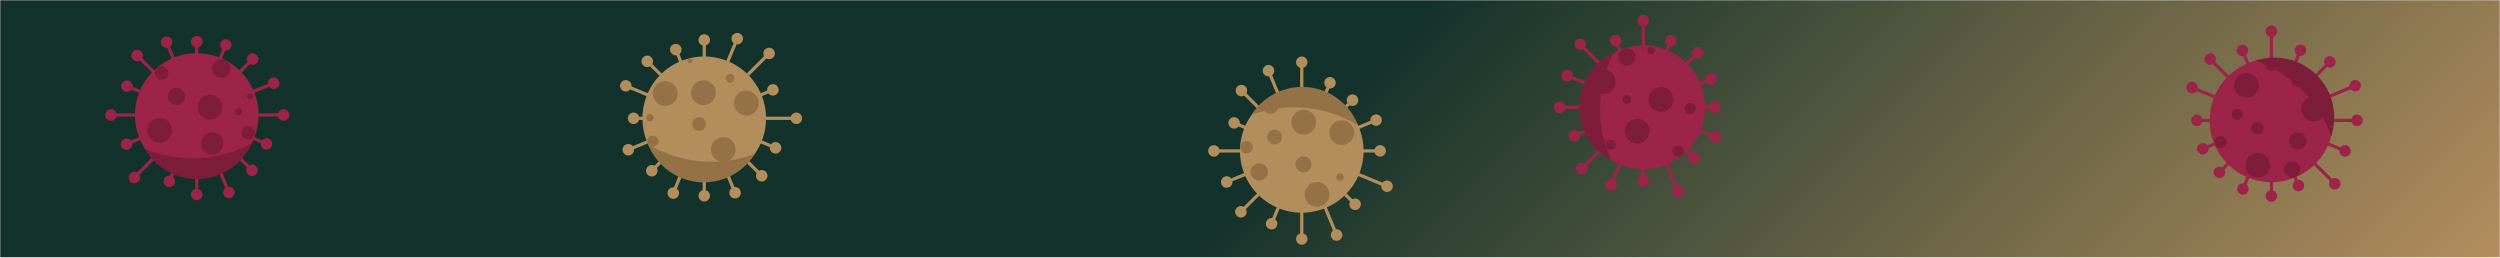 <svg xmlns="http://www.w3.org/2000/svg" version="1.1" xmlns:xlink="http://www.w3.org/1999/xlink" xmlns:svgjs="http://svgjs.dev/svgjs" width="1242" height="128" preserveAspectRatio="none" viewBox="0 0 1242 128">
    <g mask="url(&quot;#SvgjsMask1186&quot;)" fill="none">
        <rect width="1242" height="128" x="0" y="0" fill="url(&quot;#SvgjsLinearGradient1187&quot;)"></rect>
        <path d="M677.41 74.18L677.41 75.79L685.65 75.79L685.65 74.18zM682.8 74.98 a2.85 2.85 0 1 0 5.7 0 a2.85 2.85 0 1 0 -5.7 0zM675.38 85.99L674.76 87.47L688.78 93.28L689.39 91.79zM686.24 92.53 a2.85 2.85 0 1 0 5.7 0 a2.85 2.85 0 1 0 -5.7 0zM668.99 96.12L667.85 97.25L672.64 102.05L673.78 100.91zM670.36 101.48 a2.85 2.85 0 1 0 5.7 0 a2.85 2.85 0 1 0 -5.7 0zM659.2 103.03L657.72 103.65L663.29 117.09L664.77 116.47zM661.18 116.78 a2.85 2.85 0 1 0 5.7 0 a2.85 2.85 0 1 0 -5.7 0zM647.52 105.68L645.91 105.68L645.91 118.72L647.52 118.72zM643.87 118.72 a2.85 2.85 0 1 0 5.7 0 a2.85 2.85 0 1 0 -5.7 0zM635.71 103.65L634.23 103.03L630.99 110.84L632.48 111.45zM628.89 111.15 a2.85 2.85 0 1 0 5.7 0 a2.85 2.85 0 1 0 -5.7 0zM625.58 97.25L624.45 96.12L615.92 104.64L617.06 105.77zM613.64 105.21 a2.85 2.85 0 1 0 5.7 0 a2.85 2.85 0 1 0 -5.7 0zM618.67 87.47L618.05 85.99L609.12 89.69L609.73 91.17zM606.58 90.43 a2.85 2.85 0 1 0 5.7 0 a2.85 2.85 0 1 0 -5.7 0zM616.02 75.79L616.02 74.18L603.07 74.18L603.07 75.79zM600.22 74.98 a2.85 2.85 0 1 0 5.7 0 a2.85 2.85 0 1 0 -5.7 0zM618.05 63.98L618.67 62.5L613.42 60.32L612.81 61.81zM610.26 61.06 a2.85 2.85 0 1 0 5.7 0 a2.85 2.85 0 1 0 -5.7 0zM624.45 53.85L625.58 52.71L617.31 44.44L616.17 45.58zM613.89 45.01 a2.85 2.85 0 1 0 5.7 0 a2.85 2.85 0 1 0 -5.7 0zM634.23 46.94L635.71 46.32L630.94 34.8L629.46 35.41zM627.35 35.11 a2.85 2.85 0 1 0 5.7 0 a2.85 2.85 0 1 0 -5.7 0zM645.91 44.29L647.52 44.29L647.52 30.92L645.91 30.92zM643.87 30.92 a2.85 2.85 0 1 0 5.7 0 a2.85 2.85 0 1 0 -5.7 0zM657.72 46.32L659.2 46.94L661.48 41.43L660 40.81zM657.89 41.12 a2.85 2.85 0 1 0 5.7 0 a2.85 2.85 0 1 0 -5.7 0zM667.85 52.71L668.99 53.85L672.49 50.35L671.35 49.21zM669.07 49.78 a2.85 2.85 0 1 0 5.7 0 a2.85 2.85 0 1 0 -5.7 0zM674.76 62.5L675.38 63.98L683.96 60.43L683.35 58.94zM680.8 59.68 a2.85 2.85 0 1 0 5.7 0 a2.85 2.85 0 1 0 -5.7 0zM616.02 74.98 a30.7 30.7 0 1 0 61.4 0 a30.7 30.7 0 1 0 -61.4 0z" fill="rgba(179, 142, 93, 1)"></path>
        <path d="M621.77 57.09 A29.702 29.702 0 0 1 674.66 62.27M674.66 62.27 A61.404 61.404 0 0 0 621.77 57.09" fill="#947246" fill-rule="nonzero"></path>
        <path d="M641.53 60.71 a6.14 6.14 0 1 0 12.28 0 a6.14 6.14 0 1 0 -12.28 0zM660.45 65.89 a6.14 6.14 0 1 0 12.28 0 a6.14 6.14 0 1 0 -12.28 0zM648.14 96.57 a6.14 6.14 0 1 0 12.28 0 a6.14 6.14 0 1 0 -12.28 0zM616.2 73.16 a3.07 3.07 0 1 0 6.14 0 a3.07 3.07 0 1 0 -6.14 0zM621.31 85.37 a4.3 4.3 0 1 0 8.6 0 a4.3 4.3 0 1 0 -8.6 0zM627.48 52.99 a3.68 3.68 0 1 0 7.36 0 a3.68 3.68 0 1 0 -7.36 0zM643.57 81.62 a3.99 3.99 0 1 0 7.98 0 a3.99 3.99 0 1 0 -7.98 0zM629.54 68.08 a3.68 3.68 0 1 0 7.36 0 a3.68 3.68 0 1 0 -7.36 0zM663.85 87.94 a1.84 1.84 0 1 0 3.68 0 a1.84 1.84 0 1 0 -3.68 0zM656.82 51.08 a3.07 3.07 0 1 0 6.14 0 a3.07 3.07 0 1 0 -6.14 0z" fill="#947246" fill-rule="nonzero"></path>
        <path d="M847.07 52.48L847.07 54.09L851.81 54.09L851.81 52.48zM848.96 53.28 a2.85 2.85 0 1 0 5.7 0 a2.85 2.85 0 1 0 -5.7 0zM845.04 64.29L844.43 65.77L851.85 68.84L852.46 67.36zM849.3 68.1 a2.85 2.85 0 1 0 5.7 0 a2.85 2.85 0 1 0 -5.7 0zM838.65 74.42L837.51 75.55L840.9 78.94L842.04 77.8zM838.62 78.37 a2.85 2.85 0 1 0 5.7 0 a2.85 2.85 0 1 0 -5.7 0zM828.87 81.33L827.38 81.95L832.92 95.31L834.4 94.69zM830.81 95 a2.85 2.85 0 1 0 5.7 0 a2.85 2.85 0 1 0 -5.7 0zM817.18 83.97L815.58 83.97L815.58 89.87L817.18 89.87zM813.53 89.87 a2.85 2.85 0 1 0 5.7 0 a2.85 2.85 0 1 0 -5.7 0zM805.38 81.95L803.89 81.33L799.65 91.56L801.14 92.17zM797.55 91.87 a2.85 2.85 0 1 0 5.7 0 a2.85 2.85 0 1 0 -5.7 0zM795.24 75.55L794.11 74.42L785.31 83.21L786.45 84.35zM783.03 83.78 a2.85 2.85 0 1 0 5.7 0 a2.85 2.85 0 1 0 -5.7 0zM788.33 65.77L787.72 64.29L781.82 66.73L782.44 68.21zM779.28 67.47 a2.85 2.85 0 1 0 5.7 0 a2.85 2.85 0 1 0 -5.7 0zM785.69 54.09L785.69 52.48L774.89 52.48L774.89 54.09zM772.04 53.28 a2.85 2.85 0 1 0 5.7 0 a2.85 2.85 0 1 0 -5.7 0zM787.72 42.28L788.33 40.8L778.83 36.86L778.22 38.35zM775.68 37.6 a2.85 2.85 0 1 0 5.7 0 a2.85 2.85 0 1 0 -5.7 0zM794.11 32.15L795.24 31.01L785.66 21.42L784.52 22.56zM782.24 21.99 a2.85 2.85 0 1 0 5.7 0 a2.85 2.85 0 1 0 -5.7 0zM803.89 25.24L805.38 24.62L803.42 19.91L801.94 20.52zM799.83 20.22 a2.85 2.85 0 1 0 5.7 0 a2.85 2.85 0 1 0 -5.7 0zM815.58 22.59L817.18 22.59L817.18 10.22L815.58 10.22zM813.53 10.22 a2.85 2.85 0 1 0 5.7 0 a2.85 2.85 0 1 0 -5.7 0zM827.38 24.62L828.87 25.24L830.79 20.59L829.31 19.97zM827.2 20.28 a2.85 2.85 0 1 0 5.7 0 a2.85 2.85 0 1 0 -5.7 0zM837.51 31.01L838.65 32.15L844.04 26.75L842.91 25.62zM840.63 26.19 a2.85 2.85 0 1 0 5.7 0 a2.85 2.85 0 1 0 -5.7 0zM844.43 40.8L845.04 42.28L850.34 40.09L849.72 38.6zM847.18 39.35 a2.85 2.85 0 1 0 5.7 0 a2.85 2.85 0 1 0 -5.7 0zM785.68 53.28 a30.7 30.7 0 1 0 61.4 0 a30.7 30.7 0 1 0 -61.4 0z" fill="rgba(157, 36, 73, 1)"></path>
        <path d="M800.4 79.5 A29.702 29.702 0 0 1 801.61 26.37M801.61 26.37 A61.404 61.404 0 0 0 800.4 79.5" fill="#7e1d3a" fill-rule="nonzero"></path>
        <path d="M803.93 28.31 a4.3 4.3 0 1 0 8.6 0 a4.3 4.3 0 1 0 -8.6 0zM790.34 40.55 a6.14 6.14 0 1 0 12.28 0 a6.14 6.14 0 1 0 -12.28 0zM807.2 65.17 a6.14 6.14 0 1 0 12.28 0 a6.14 6.14 0 1 0 -12.28 0zM797.76 71.97 a2.46 2.46 0 1 0 4.92 0 a2.46 2.46 0 1 0 -4.92 0zM830.91 75.11 a2.76 2.76 0 1 0 5.52 0 a2.76 2.76 0 1 0 -5.52 0zM819.03 49.43 a6.14 6.14 0 1 0 12.28 0 a6.14 6.14 0 1 0 -12.28 0zM786.1 56.12 a4.3 4.3 0 1 0 8.6 0 a4.3 4.3 0 1 0 -8.6 0zM806.07 49.46 a2.15 2.15 0 1 0 4.3 0 a2.15 2.15 0 1 0 -4.3 0zM836.94 53.93 a2.76 2.76 0 1 0 5.52 0 a2.76 2.76 0 1 0 -5.52 0zM818.36 25.04 a1.84 1.84 0 1 0 3.68 0 a1.84 1.84 0 1 0 -3.68 0z" fill="#7e1d3a" fill-rule="nonzero"></path>
        <path d="M380.56 57.97L380.56 59.57L395.61 59.57L395.61 57.97zM392.76 58.77 a2.85 2.85 0 1 0 5.7 0 a2.85 2.85 0 1 0 -5.7 0zM378.53 69.77L377.92 71.26L385 74.19L385.61 72.7zM382.45 73.45 a2.85 2.85 0 1 0 5.7 0 a2.85 2.85 0 1 0 -5.7 0zM372.14 79.9L371 81.04L377.86 87.9L379 86.76zM375.58 87.33 a2.85 2.85 0 1 0 5.7 0 a2.85 2.85 0 1 0 -5.7 0zM362.36 86.82L360.87 87.43L364.45 96.07L365.94 95.46zM362.34 95.76 a2.85 2.85 0 1 0 5.7 0 a2.85 2.85 0 1 0 -5.7 0zM350.67 89.46L349.07 89.46L349.07 97.25L350.67 97.25zM347.02 97.25 a2.85 2.85 0 1 0 5.7 0 a2.85 2.85 0 1 0 -5.7 0zM338.87 87.43L337.38 86.82L333.74 95.62L335.22 96.24zM331.63 95.93 a2.85 2.85 0 1 0 5.7 0 a2.85 2.85 0 1 0 -5.7 0zM328.74 81.04L327.6 79.9L323.24 84.27L324.37 85.4zM320.96 84.83 a2.85 2.85 0 1 0 5.7 0 a2.85 2.85 0 1 0 -5.7 0zM321.82 71.26L321.21 69.77L311.83 73.66L312.45 75.14zM309.29 74.4 a2.85 2.85 0 1 0 5.7 0 a2.85 2.85 0 1 0 -5.7 0zM319.18 59.57L319.18 57.97L314.76 57.97L314.76 59.57zM311.91 58.77 a2.85 2.85 0 1 0 5.7 0 a2.85 2.85 0 1 0 -5.7 0zM321.21 47.77L321.82 46.28L311.22 41.89L310.6 43.37zM308.06 42.63 a2.85 2.85 0 1 0 5.7 0 a2.85 2.85 0 1 0 -5.7 0zM327.6 37.64L328.74 36.5L322.12 29.89L320.99 31.02zM318.71 30.46 a2.85 2.85 0 1 0 5.7 0 a2.85 2.85 0 1 0 -5.7 0zM337.38 30.72L338.87 30.11L336.47 24.32L334.99 24.94zM332.88 24.63 a2.85 2.85 0 1 0 5.7 0 a2.85 2.85 0 1 0 -5.7 0zM349.07 28.08L350.67 28.08L350.67 19.86L349.07 19.86zM347.02 19.86 a2.85 2.85 0 1 0 5.7 0 a2.85 2.85 0 1 0 -5.7 0zM360.87 30.11L362.36 30.72L367 19.52L365.51 18.91zM363.4 19.22 a2.85 2.85 0 1 0 5.7 0 a2.85 2.85 0 1 0 -5.7 0zM371 36.5L372.14 37.64L382.65 27.13L381.51 25.99zM379.23 26.56 a2.85 2.85 0 1 0 5.7 0 a2.85 2.85 0 1 0 -5.7 0zM377.92 46.28L378.53 47.77L384.3 45.38L383.68 43.89zM381.14 44.64 a2.85 2.85 0 1 0 5.7 0 a2.85 2.85 0 1 0 -5.7 0zM319.17 58.77 a30.7 30.7 0 1 0 61.4 0 a30.7 30.7 0 1 0 -61.4 0z" fill="rgba(179, 142, 93, 1)"></path>
        <path d="M374.96 76.46 A29.702 29.702 0 0 1 322.03 71.72M322.03 71.72 A61.404 61.404 0 0 0 374.96 76.46" fill="#947246" fill-rule="nonzero"></path>
        <path d="M364.66 51.21 a6.14 6.14 0 1 0 12.28 0 a6.14 6.14 0 1 0 -12.28 0zM324.34 46.45 a6.14 6.14 0 1 0 12.28 0 a6.14 6.14 0 1 0 -12.28 0zM343.36 46.04 a6.14 6.14 0 1 0 12.28 0 a6.14 6.14 0 1 0 -12.28 0zM341.61 30.19 a1.23 1.23 0 1 0 2.46 0 a1.23 1.23 0 1 0 -2.46 0zM353.18 74.28 a6.14 6.14 0 1 0 12.28 0 a6.14 6.14 0 1 0 -12.28 0zM343.85 61.66 a3.38 3.38 0 1 0 6.76 0 a3.38 3.38 0 1 0 -6.76 0zM350.12 86.95 a2.15 2.15 0 1 0 4.3 0 a2.15 2.15 0 1 0 -4.3 0zM321.05 58.48 a1.84 1.84 0 1 0 3.68 0 a1.84 1.84 0 1 0 -3.68 0zM321.62 70.12 a2.76 2.76 0 1 0 5.52 0 a2.76 2.76 0 1 0 -5.52 0zM360.59 38.92 a2.15 2.15 0 1 0 4.3 0 a2.15 2.15 0 1 0 -4.3 0z" fill="#947246" fill-rule="nonzero"></path>
        <path d="M1159.14 59L1159.14 60.6L1170.94 60.6L1170.94 59zM1168.09 59.8 a2.85 2.85 0 1 0 5.7 0 a2.85 2.85 0 1 0 -5.7 0zM1157.11 70.8L1156.49 72.29L1164.71 75.69L1165.32 74.2zM1162.16 74.95 a2.85 2.85 0 1 0 5.7 0 a2.85 2.85 0 1 0 -5.7 0zM1150.72 80.93L1149.58 82.07L1159.37 91.86L1160.5 90.72zM1157.08 91.29 a2.85 2.85 0 1 0 5.7 0 a2.85 2.85 0 1 0 -5.7 0zM1140.93 87.85L1139.45 88.46L1141.12 92.49L1142.6 91.88zM1139.01 92.18 a2.85 2.85 0 1 0 5.7 0 a2.85 2.85 0 1 0 -5.7 0zM1129.25 90.49L1127.64 90.49L1127.64 97.39L1129.25 97.39zM1125.59 97.39 a2.85 2.85 0 1 0 5.7 0 a2.85 2.85 0 1 0 -5.7 0zM1117.44 88.46L1115.96 87.85L1113.58 93.59L1115.07 94.2zM1111.47 93.89 a2.85 2.85 0 1 0 5.7 0 a2.85 2.85 0 1 0 -5.7 0zM1107.31 82.07L1106.17 80.93L1102.05 85.06L1103.19 86.19zM1099.77 85.62 a2.85 2.85 0 1 0 5.7 0 a2.85 2.85 0 1 0 -5.7 0zM1100.4 72.29L1099.78 70.8L1094.06 73.17L1094.68 74.66zM1091.52 73.91 a2.85 2.85 0 1 0 5.7 0 a2.85 2.85 0 1 0 -5.7 0zM1097.75 60.6L1097.75 59L1091.43 59L1091.43 60.6zM1088.58 59.8 a2.85 2.85 0 1 0 5.7 0 a2.85 2.85 0 1 0 -5.7 0zM1099.78 48.8L1100.4 47.31L1089.32 42.72L1088.7 44.21zM1086.16 43.47 a2.85 2.85 0 1 0 5.7 0 a2.85 2.85 0 1 0 -5.7 0zM1106.17 38.67L1107.31 37.53L1098.56 28.78L1097.43 29.92zM1095.15 29.35 a2.85 2.85 0 1 0 5.7 0 a2.85 2.85 0 1 0 -5.7 0zM1115.96 31.75L1117.44 31.14L1114.8 24.75L1113.31 25.37zM1111.21 25.06 a2.85 2.85 0 1 0 5.7 0 a2.85 2.85 0 1 0 -5.7 0zM1127.64 29.11L1129.25 29.11L1129.25 15.55L1127.64 15.55zM1125.59 15.55 a2.85 2.85 0 1 0 5.7 0 a2.85 2.85 0 1 0 -5.7 0zM1139.45 31.14L1140.93 31.75L1143.63 25.25L1142.14 24.63zM1140.03 24.94 a2.85 2.85 0 1 0 5.7 0 a2.85 2.85 0 1 0 -5.7 0zM1149.58 37.53L1150.72 38.67L1158.05 31.33L1156.91 30.2zM1154.63 30.76 a2.85 2.85 0 1 0 5.7 0 a2.85 2.85 0 1 0 -5.7 0zM1156.49 47.31L1157.11 48.8L1170.36 43.31L1169.74 41.82zM1167.2 42.57 a2.85 2.85 0 1 0 5.7 0 a2.85 2.85 0 1 0 -5.7 0zM1097.74 59.8 a30.7 30.7 0 1 0 61.4 0 a30.7 30.7 0 1 0 -61.4 0z" fill="rgba(157, 36, 73, 1)"></path>
        <path d="M1120.49 30.15 A29.702 29.702 0 0 1 1158.12 67.67M1158.12 67.67 A61.404 61.404 0 0 0 1120.49 30.15" fill="#7e1d3a" fill-rule="nonzero"></path>
        <path d="M1115.5 82.09 a6.14 6.14 0 1 0 12.28 0 a6.14 6.14 0 1 0 -12.28 0zM1134.76 84.16 a3.99 3.99 0 1 0 7.98 0 a3.99 3.99 0 1 0 -7.98 0zM1100.17 70.58 a3.07 3.07 0 1 0 6.14 0 a3.07 3.07 0 1 0 -6.14 0zM1109.9 42.44 a6.14 6.14 0 1 0 12.28 0 a6.14 6.14 0 1 0 -12.28 0zM1143.25 54.16 a6.14 6.14 0 1 0 12.28 0 a6.14 6.14 0 1 0 -12.28 0zM1108.74 56.8 a2.76 2.76 0 1 0 5.52 0 a2.76 2.76 0 1 0 -5.52 0zM1125.35 32.26 a3.07 3.07 0 1 0 6.14 0 a3.07 3.07 0 1 0 -6.14 0zM1137.27 69.94 a4.3 4.3 0 1 0 8.6 0 a4.3 4.3 0 1 0 -8.6 0zM1118.41 63.71 a3.07 3.07 0 1 0 6.14 0 a3.07 3.07 0 1 0 -6.14 0zM1138.32 39.43 a3.99 3.99 0 1 0 7.98 0 a3.99 3.99 0 1 0 -7.98 0z" fill="#7e1d3a" fill-rule="nonzero"></path>
        <path d="M128.45 56.34L128.45 57.94L140.88 57.94L140.88 56.34zM138.03 57.14 a2.85 2.85 0 1 0 5.7 0 a2.85 2.85 0 1 0 -5.7 0zM126.42 68.14L125.8 69.63L132.11 72.24L132.73 70.76zM129.57 71.5 a2.85 2.85 0 1 0 5.7 0 a2.85 2.85 0 1 0 -5.7 0zM120.03 78.27L118.89 79.41L124.62 85.15L125.76 84.01zM122.34 84.58 a2.85 2.85 0 1 0 5.7 0 a2.85 2.85 0 1 0 -5.7 0zM110.24 85.19L108.76 85.8L112.93 95.87L114.41 95.26zM110.82 95.57 a2.85 2.85 0 1 0 5.7 0 a2.85 2.85 0 1 0 -5.7 0zM98.56 87.83L96.95 87.83L96.95 96.62L98.56 96.62zM94.9 96.62 a2.85 2.85 0 1 0 5.7 0 a2.85 2.85 0 1 0 -5.7 0zM86.75 85.8L85.27 85.19L83.38 89.74L84.87 90.36zM81.27 90.05 a2.85 2.85 0 1 0 5.7 0 a2.85 2.85 0 1 0 -5.7 0zM76.62 79.41L75.48 78.27L66.18 87.58L67.31 88.72zM63.9 88.15 a2.85 2.85 0 1 0 5.7 0 a2.85 2.85 0 1 0 -5.7 0zM69.71 69.63L69.09 68.14L62.54 70.86L63.16 72.34zM60 71.6 a2.85 2.85 0 1 0 5.7 0 a2.85 2.85 0 1 0 -5.7 0zM67.06 57.94L67.06 56.34L55.11 56.34L55.11 57.94zM52.26 57.14 a2.85 2.85 0 1 0 5.7 0 a2.85 2.85 0 1 0 -5.7 0zM69.09 46.14L69.71 44.65L63.41 42.05L62.8 43.53zM60.26 42.79 a2.85 2.85 0 1 0 5.7 0 a2.85 2.85 0 1 0 -5.7 0zM75.48 36.01L76.62 34.87L68.71 26.96L67.57 28.09zM65.29 27.53 a2.85 2.85 0 1 0 5.7 0 a2.85 2.85 0 1 0 -5.7 0zM85.27 29.09L86.75 28.48L83.51 20.64L82.02 21.26zM79.91 20.95 a2.85 2.85 0 1 0 5.7 0 a2.85 2.85 0 1 0 -5.7 0zM96.95 26.45L98.56 26.45L98.56 20.69L96.95 20.69zM94.9 20.69 a2.85 2.85 0 1 0 5.7 0 a2.85 2.85 0 1 0 -5.7 0zM108.76 28.48L110.24 29.09L112.93 22.61L111.44 21.99zM109.34 22.3 a2.85 2.85 0 1 0 5.7 0 a2.85 2.85 0 1 0 -5.7 0zM118.89 34.87L120.03 36.01L126.08 29.95L124.94 28.82zM122.66 29.39 a2.85 2.85 0 1 0 5.7 0 a2.85 2.85 0 1 0 -5.7 0zM125.8 44.65L126.42 46.14L136.26 42.06L135.64 40.58zM133.1 41.32 a2.85 2.85 0 1 0 5.7 0 a2.85 2.85 0 1 0 -5.7 0zM67.05 57.14 a30.7 30.7 0 1 0 61.4 0 a30.7 30.7 0 1 0 -61.4 0z" fill="rgba(157, 36, 73, 1)"></path>
        <path d="M125.12 71.06 A29.702 29.702 0 0 1 72.06 73.94M72.06 73.94 A61.404 61.404 0 0 0 125.12 71.06" fill="#7e1d3a" fill-rule="nonzero"></path>
        <path d="M98.16 53.22 a6.14 6.14 0 1 0 12.28 0 a6.14 6.14 0 1 0 -12.28 0zM76.9 36.24 a3.38 3.38 0 1 0 6.76 0 a3.38 3.38 0 1 0 -6.76 0zM99.92 71.21 a5.53 5.53 0 1 0 11.06 0 a5.53 5.53 0 1 0 -11.06 0zM105.31 34.06 a4.61 4.61 0 1 0 9.22 0 a4.61 4.61 0 1 0 -9.22 0zM116.63 55.57 a1.84 1.84 0 1 0 3.68 0 a1.84 1.84 0 1 0 -3.68 0zM83.4 47.91 a4.3 4.3 0 1 0 8.6 0 a4.3 4.3 0 1 0 -8.6 0zM105.68 85.05 a1.23 1.23 0 1 0 2.46 0 a1.23 1.23 0 1 0 -2.46 0zM73.18 64.7 a6.14 6.14 0 1 0 12.28 0 a6.14 6.14 0 1 0 -12.28 0zM122.69 47.92 a1.54 1.54 0 1 0 3.08 0 a1.54 1.54 0 1 0 -3.08 0zM119.97 65.96 a3.38 3.38 0 1 0 6.76 0 a3.38 3.38 0 1 0 -6.76 0z" fill="#7e1d3a" fill-rule="nonzero"></path>
    </g>
    <defs>
        <mask id="SvgjsMask1186">
            <rect width="1242" height="128" fill="#ffffff"></rect>
        </mask>
        <linearGradient x1="22.42%" y1="-217.58%" x2="77.58%" y2="317.58%" gradientUnits="userSpaceOnUse" id="SvgjsLinearGradient1187">
            <stop stop-color="rgba(19, 50, 43, 1)" offset="0"></stop>
            <stop stop-color="rgba(19, 50, 43, 1)" offset="0.52"></stop>
            <stop stop-color="rgba(179, 142, 93, 1)" offset="1"></stop>
        </linearGradient>
    </defs>
</svg>
